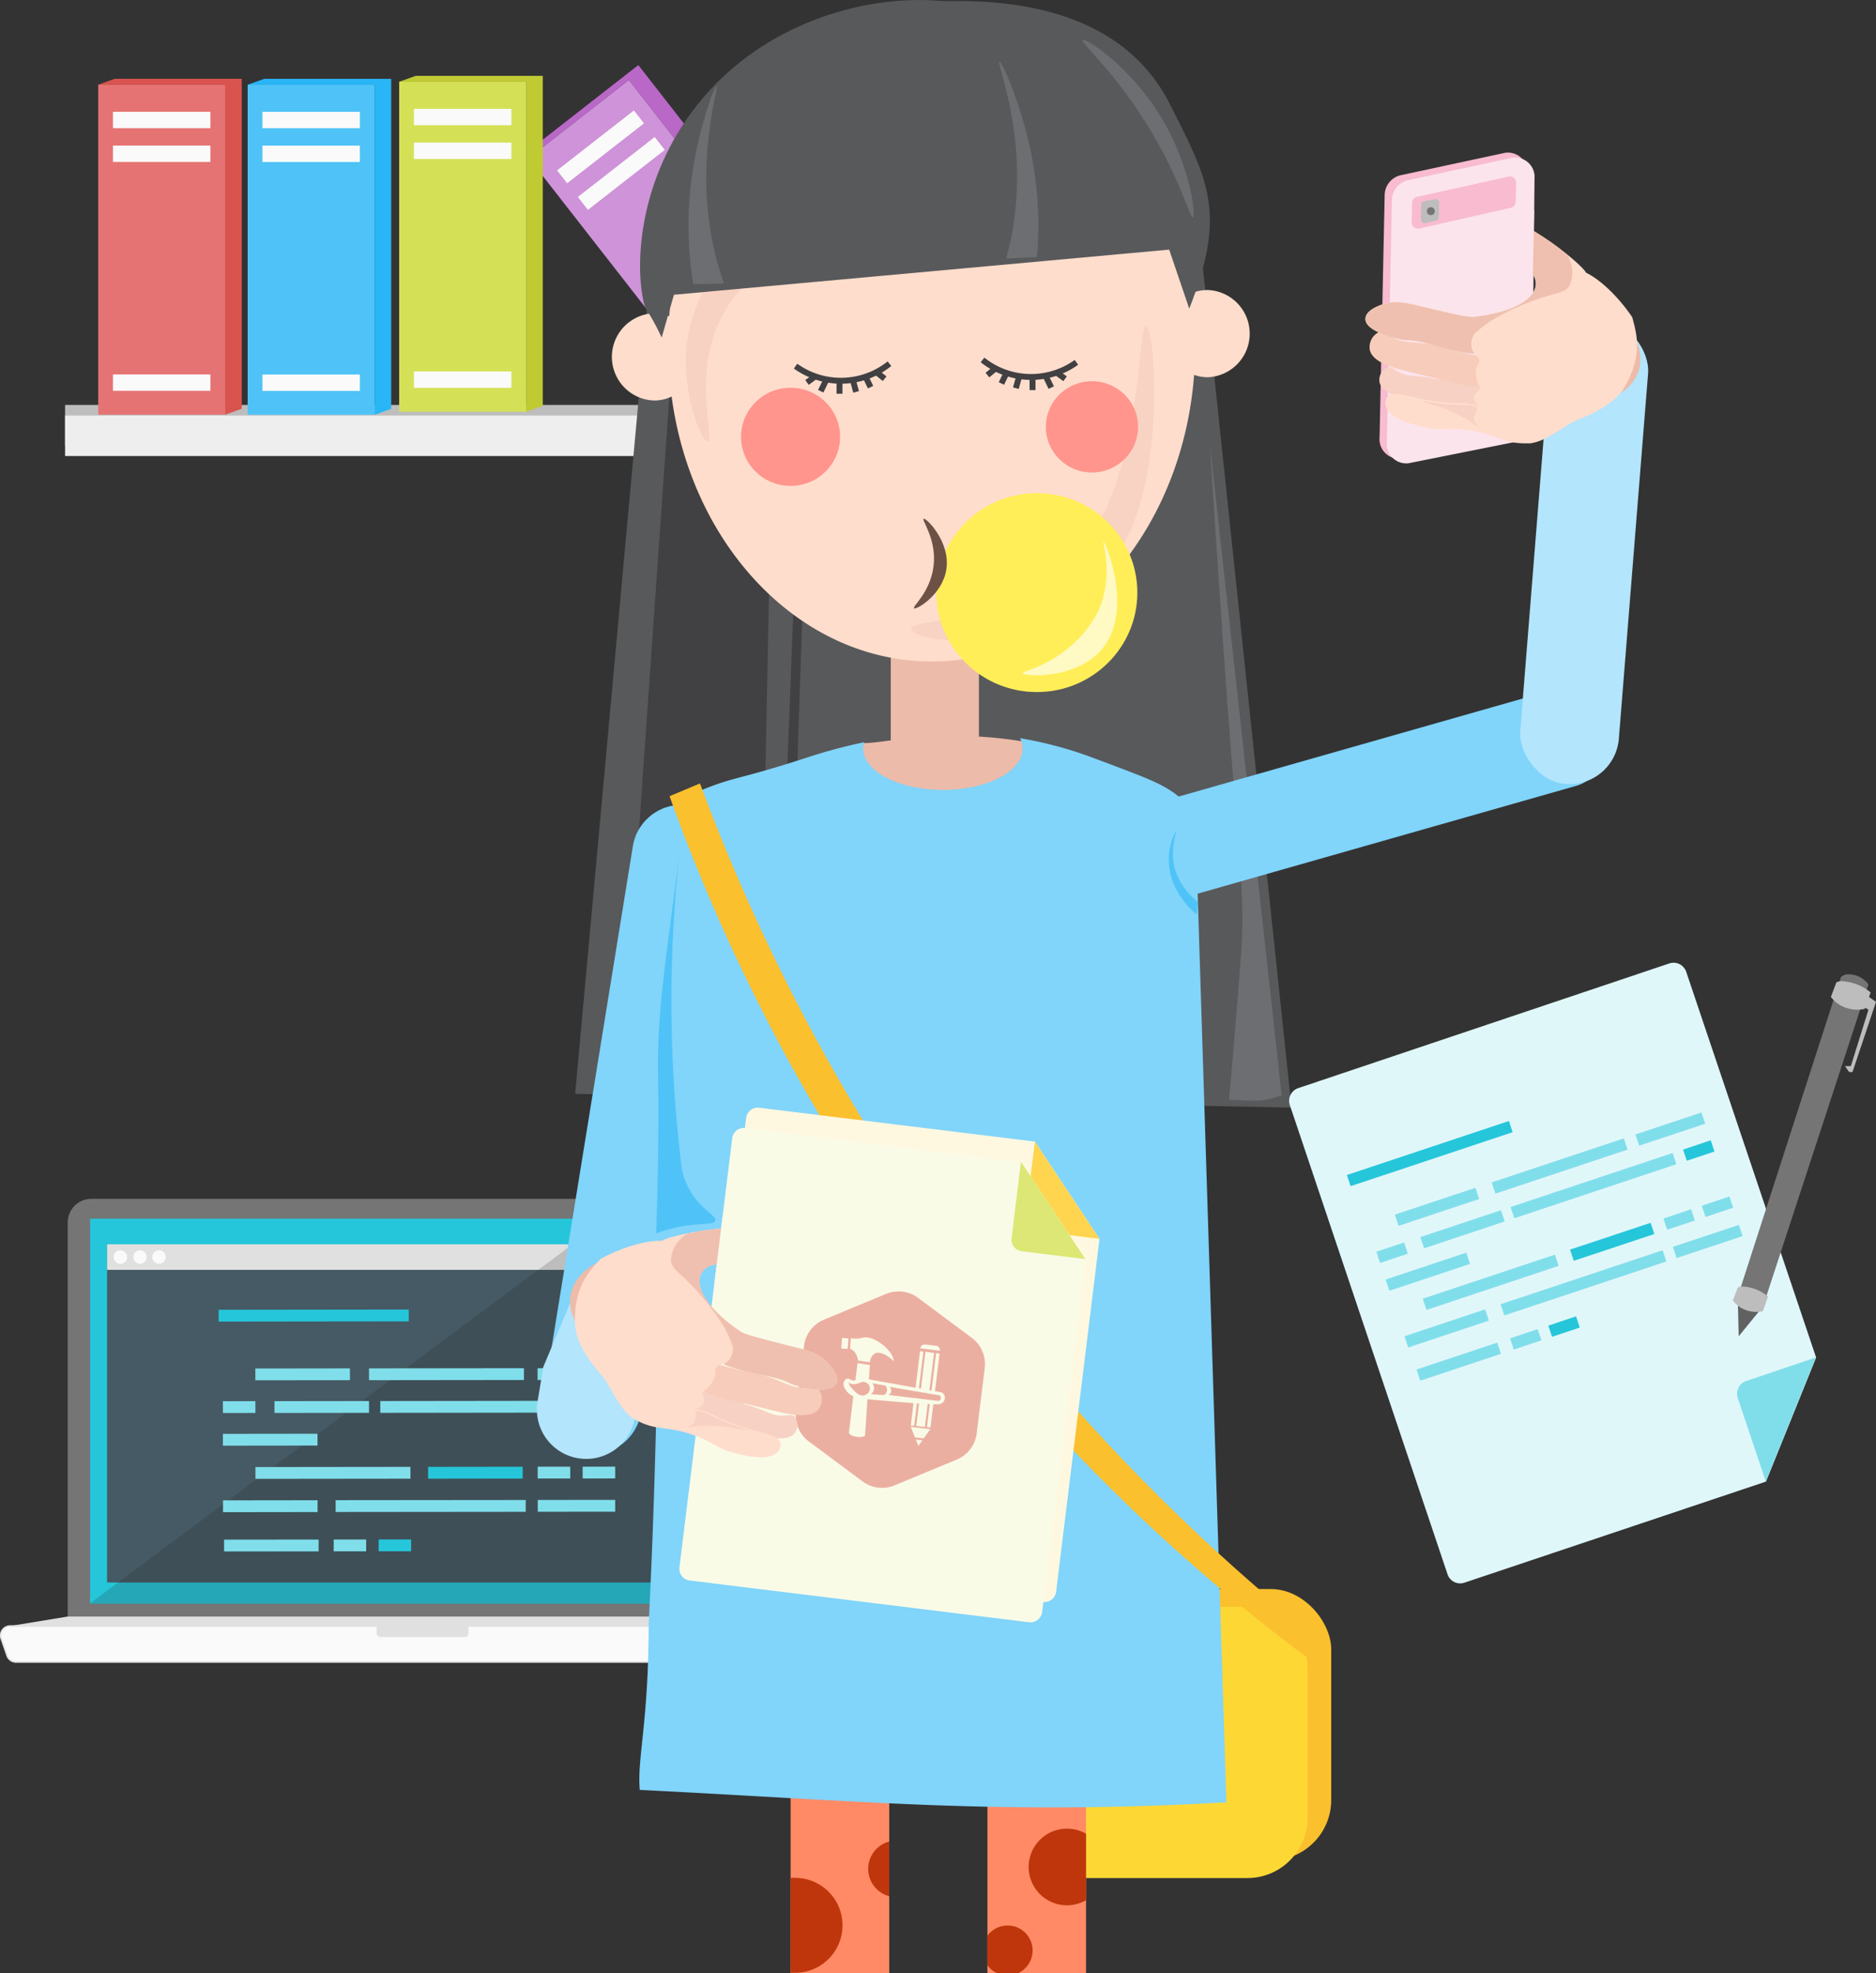 <svg xmlns="http://www.w3.org/2000/svg" viewBox="0 0 317.7 334.15"><rect x="0" y="0" width="317.7" height="334.15" fill="#333333" stroke="none"/><title>DMSCW</title><g id="9e00cf59-ed00-4ff2-afeb-da3a9f7bc4bf" data-name="Layer 2"><g id="a22e6f76-35cf-496c-b042-d54a92c4b5c8" data-name="Layer 1"><path d="M126.37,203H15.47a4,4,0,0,0-4,4v68.27h119V207.06A4,4,0,0,0,126.37,203Z" style="fill:#757575"/><path d="M1.73,275.33H140.91a1.61,1.61,0,0,1,1.54,2.05l-.84,2.9a1.61,1.61,0,0,1-1.54,1.16H2.71a1.61,1.61,0,0,1-1.52-1.09l-1-2.9A1.61,1.61,0,0,1,1.73,275.33Z" style="fill:#fafafa;stroke:#e0e0e0;stroke-miterlimit:10;stroke-width:0.25px"/><polygon points="130.31 273.74 11.44 273.74 1.73 275.33 141.43 275.33 130.31 273.74" style="fill:#e0e0e0"/><rect x="63.78" y="274.94" width="15.56" height="2.26" rx="0.65" ry="0.65" style="fill:#e0e0e0"/><rect x="15.27" y="206.36" width="110.66" height="65.2" style="fill:#26c6da"/><rect x="18.13" y="210.7" width="105.7" height="57.27" style="fill:#455a64"/><rect x="18.13" y="210.7" width="105.7" height="4.33" style="fill:#e0e0e0"/><circle cx="20.39" cy="212.86" r="1.14" style="fill:#fafafa"/><circle cx="23.71" cy="212.86" r="1.14" style="fill:#fafafa"/><circle cx="26.92" cy="212.86" r="1.14" style="fill:#fafafa"/><polygon points="15.27 271.47 15.27 271.56 125.94 271.56 125.94 206.36 102.81 206.36 15.27 271.47" style="fill:#231f20;opacity:0.18"/><line x1="69.22" y1="222.75" x2="37.03" y2="222.79" style="fill:none;stroke:#26c6da;stroke-miterlimit:10;stroke-width:2px"/><line x1="88.73" y1="232.68" x2="62.49" y2="232.71" style="fill:none;stroke:#80deea;stroke-miterlimit:10;stroke-width:2px"/><line x1="69.51" y1="249.39" x2="43.26" y2="249.42" style="fill:none;stroke:#80deea;stroke-miterlimit:10;stroke-width:2px"/><line x1="96.59" y1="238.2" x2="64.4" y2="238.24" style="fill:none;stroke:#80deea;stroke-miterlimit:10;stroke-width:2px"/><line x1="89.03" y1="255" x2="56.84" y2="255.03" style="fill:none;stroke:#80deea;stroke-miterlimit:10;stroke-width:2px"/><line x1="59.26" y1="232.71" x2="43.24" y2="232.73" style="fill:none;stroke:#80deea;stroke-miterlimit:10;stroke-width:2px"/><line x1="62.49" y1="238.24" x2="46.48" y2="238.26" style="fill:none;stroke:#80deea;stroke-miterlimit:10;stroke-width:2px"/><line x1="43.25" y1="238.26" x2="37.75" y2="238.27" style="fill:none;stroke:#80deea;stroke-miterlimit:10;stroke-width:2px"/><line x1="96.57" y1="249.36" x2="91.06" y2="249.36" style="fill:none;stroke:#80deea;stroke-miterlimit:10;stroke-width:2px"/><line x1="104.16" y1="238.19" x2="98.66" y2="238.2" style="fill:none;stroke:#26c6da;stroke-miterlimit:10;stroke-width:2px"/><line x1="104.18" y1="249.35" x2="98.67" y2="249.36" style="fill:none;stroke:#80deea;stroke-miterlimit:10;stroke-width:2px"/><line x1="104.16" y1="232.66" x2="91.04" y2="232.68" style="fill:none;stroke:#80deea;stroke-miterlimit:10;stroke-width:2px"/><line x1="104.18" y1="254.98" x2="91.07" y2="254.99" style="fill:none;stroke:#80deea;stroke-miterlimit:10;stroke-width:2px"/><line x1="88.52" y1="249.37" x2="72.5" y2="249.39" style="fill:none;stroke:#26c6da;stroke-miterlimit:10;stroke-width:2px"/><line x1="62.01" y1="261.69" x2="56.51" y2="261.69" style="fill:none;stroke:#80deea;stroke-miterlimit:10;stroke-width:2px"/><line x1="69.62" y1="261.68" x2="64.12" y2="261.68" style="fill:none;stroke:#26c6da;stroke-miterlimit:10;stroke-width:2px"/><line x1="53.96" y1="261.7" x2="37.95" y2="261.71" style="fill:none;stroke:#80deea;stroke-miterlimit:10;stroke-width:2px"/><line x1="53.77" y1="243.78" x2="37.75" y2="243.8" style="fill:none;stroke:#80deea;stroke-miterlimit:10;stroke-width:2px"/><line x1="53.78" y1="255.04" x2="37.77" y2="255.06" style="fill:none;stroke:#80deea;stroke-miterlimit:10;stroke-width:2px"/><rect x="11.02" y="68.57" width="112" height="6.86" style="fill:#bdbdbd"/><rect x="11.02" y="70.36" width="112" height="6.86" style="fill:#eee"/><rect x="16.63" y="14.34" width="21.5" height="55.88" style="fill:#e57373"/><rect x="19.13" y="18.93" width="16.5" height="2.77" style="fill:#fafafa"/><rect x="19.13" y="24.65" width="16.5" height="2.77" style="fill:#fafafa"/><rect x="19.13" y="63.4" width="16.5" height="2.77" style="fill:#fafafa"/><polygon points="16.63 14.34 19.44 13.34 40.94 13.34 40.94 69.22 38.13 70.22 38.13 14.34 16.63 14.34" style="fill:#da544f"/><rect x="104.46" y="14.24" width="21.5" height="55.88" transform="translate(-1.57 79.79) rotate(-37.96)" style="fill:#ce93d8"/><rect x="93.45" y="23.48" width="16.5" height="2.77" transform="translate(6.22 67.82) rotate(-37.96)" style="fill:#fafafa"/><rect x="96.97" y="27.99" width="16.5" height="2.77" transform="translate(4.19 70.93) rotate(-37.96)" style="fill:#fafafa"/><rect x="120.8" y="58.54" width="16.5" height="2.77" transform="translate(-9.56 92.06) rotate(-37.96)" style="fill:#fafafa"/><polygon points="89.55 26.76 91.15 24.25 108.1 11.02 142.47 55.08 140.87 57.6 106.5 13.54 89.55 26.76" style="fill:#ba68c8"/><rect x="41.94" y="14.35" width="21.5" height="55.88" style="fill:#4fc3f7"/><rect x="44.44" y="18.94" width="16.5" height="2.77" style="fill:#fafafa"/><rect x="44.44" y="24.66" width="16.5" height="2.77" style="fill:#fafafa"/><rect x="44.44" y="63.42" width="16.5" height="2.77" style="fill:#fafafa"/><polygon points="41.94 14.35 44.75 13.35 66.25 13.35 66.25 69.23 63.44 70.23 63.44 14.35 41.94 14.35" style="fill:#29b6f6"/><rect x="67.6" y="13.84" width="21.5" height="55.88" style="fill:#d4e157"/><rect x="70.1" y="18.43" width="16.5" height="2.77" style="fill:#fafafa"/><rect x="70.1" y="24.15" width="16.5" height="2.77" style="fill:#fafafa"/><rect x="70.1" y="62.9" width="16.5" height="2.77" style="fill:#fafafa"/><polygon points="67.6 13.84 70.42 12.84 91.92 12.84 91.92 68.72 89.1 69.72 89.1 13.84 67.6 13.84" style="fill:#c0ca33"/><polygon points="110.08 46.48 97.4 185.22 218.72 187.55 203.38 42.27 110.08 46.48" style="fill:#58595b"/><path d="M208.13,186.23c5.27.25,5.81.32,8.92-.75L204.88,75.1c1.72,27,3.16,47.75,4.51,63.38,1.14,13.29,1.23,17.42.67,24.67C209.17,174.57,208.34,184.19,208.13,186.23Z" style="fill:#6d6e71"/><polygon points="113.61 63.53 106.62 163.26 128.94 165.98 130.98 61.31 113.61 63.53" style="fill:#414042"/><polygon points="134.93 88.64 131.9 166.61 133.74 167.99 136.47 86.32 134.93 88.64" style="fill:#414042"/><rect x="99.51" y="135.68" width="16.7" height="111.17" rx="8.35" ry="8.35" transform="translate(32 -14.8) rotate(9.21)" style="fill:#81d4fa"/><rect x="172.31" y="269.08" width="53.13" height="45.93" rx="10.21" ry="10.21" style="fill:#fbc02d"/><rect x="168.31" y="272.09" width="53.13" height="45.93" rx="10.21" ry="10.21" style="fill:#fdd835"/><rect x="217" y="87" width="16.7" height="98.5" rx="8.35" ry="8.35" transform="translate(156.04 390.29) rotate(-105.9)" style="fill:#81d4fa"/><rect x="259.47" y="53.01" width="16.7" height="78.53" rx="8.35" ry="8.35" transform="matrix(1, 0.08, -0.08, 1, 7.84, -20.21)" style="fill:#b3e5fc"/><rect x="133.89" y="228.97" width="16.7" height="105.18" style="fill:#ff8a65"/><path d="M185.36,128.73a69.07,69.07,0,0,0-19.58-4V102.26H150.85v23.11c-6.49.92-3.57,0-6.49.92-12.88,4-12.58,3.45-19.32,9.19l-1.54,69.8,68.77,1.86,7.7-71.06C195.4,131.81,197,132.94,185.36,128.73Z" style="fill:#edbba9"/><rect x="167.22" y="228.97" width="16.7" height="105.18" style="fill:#ff8a65"/><path d="M204.49,49.11a6.92,6.92,0,0,0-2.75.57c-3.57-25.19-21.9-44.38-44-44.38-23.21,0-42.27,21.18-44.41,48.26a6.91,6.91,0,0,0-2.59-.51,7.39,7.39,0,0,0,0,14.77,6.91,6.91,0,0,0,3-.67c3.4,25.43,21.83,44.86,44.05,44.86,23.28,0,42.39-21.33,44.43-48.53a6.91,6.91,0,0,0,2.3.4,7.39,7.39,0,0,0,0-14.77Z" style="fill:#fdc"/><path d="M194.11,55.25c-1.62-.26-.48,26.8-11.95,38.7-11.64,12.07-28.07,10.63-27.86,12.6.19,1.76,13.34,4.16,24.63-2.63A33.68,33.68,0,0,0,190.33,92C197.37,79.75,195.58,55.49,194.11,55.25Z" style="fill:#efc3b6;opacity:0.42"/><ellipse cx="133.88" cy="73.97" rx="8.39" ry="8.31" style="fill:#ff958d"/><ellipse cx="184.92" cy="72.28" rx="7.81" ry="7.73" style="fill:#ff958d"/><ellipse cx="175.59" cy="100.35" rx="17.02" ry="16.84" style="fill:#ffee58"/><path d="M154.79,103c.38.32,4.79-2.28,5.47-6.54.75-4.69-3.43-8.82-3.84-8.62s2.24,3.47,1.68,8S154.45,102.69,154.79,103Z" style="fill:#6d5145"/><path d="M198,42.27" style="fill:#6d6e71"/><path d="M116.31,64.14a25.31,25.31,0,0,1,3.22-15.54c4.4-7.24,11.45-9.45,16.07-10.89C141,36,146.16,35.85,146.3,36.48s-6.4,1.58-13.66,6.53c-2.94,2-7.57,5.16-10.39,10.57-5.12,9.8-1.1,20.88-2.38,21.13C119,74.88,116.81,69.66,116.31,64.14Z" style="fill:#efc3b6;opacity:0.45"/><path d="M185.36,128.42A66.5,66.5,0,0,0,172.74,125a3.94,3.94,0,0,1,.44,1.75c0,3.88-6,7-13.5,7s-13.5-3.14-13.5-7a3.78,3.78,0,0,1,.17-1.07,90.57,90.57,0,0,0-10,2.7c-12.31,4-11.92,2.95-19.15,6.1a2,2,0,0,0-1.2,1.61c-2.4,21.87-4.79,32.79-4.6,45.48.51,33.41-.23,67.54-1.55,93.52,0,16.56-2,22.86-1.5,28,38.61,1.93,60.78,4.25,99.34,2.11l-5.31-167.84C197.84,133,197,132.79,185.36,128.42Z" style="fill:#81d4fa"/><path d="M134.73,62a13.16,13.16,0,0,0,15.9-.41" style="fill:none;stroke:#414042;stroke-miterlimit:10"/><line x1="142.17" y1="64.45" x2="142.17" y2="66.67" style="fill:none;stroke:#414042;stroke-miterlimit:10"/><line x1="144.47" y1="64.47" x2="144.98" y2="66.36" style="fill:none;stroke:#414042;stroke-miterlimit:10"/><line x1="146.59" y1="63.82" x2="147.43" y2="65.56" style="fill:none;stroke:#414042;stroke-miterlimit:10"/><line x1="137.88" y1="63.88" x2="136.66" y2="64.76" style="fill:none;stroke:#414042;stroke-miterlimit:10"/><line x1="148.43" y1="63.01" x2="149.81" y2="64.13" style="fill:none;stroke:#414042;stroke-miterlimit:10"/><line x1="139.84" y1="64.5" x2="138.99" y2="66.25" style="fill:none;stroke:#414042;stroke-miterlimit:10"/><path d="M182.29,61.36a13.16,13.16,0,0,1-15.9-.41" style="fill:none;stroke:#414042;stroke-miterlimit:10"/><line x1="174.86" y1="63.83" x2="174.86" y2="66.05" style="fill:none;stroke:#414042;stroke-miterlimit:10"/><line x1="172.56" y1="63.85" x2="172.04" y2="65.73" style="fill:none;stroke:#414042;stroke-miterlimit:10"/><line x1="170.43" y1="63.19" x2="169.59" y2="64.94" style="fill:none;stroke:#414042;stroke-miterlimit:10"/><line x1="179.15" y1="63.25" x2="180.37" y2="64.14" style="fill:none;stroke:#414042;stroke-miterlimit:10"/><line x1="168.59" y1="62.39" x2="167.22" y2="63.51" style="fill:none;stroke:#414042;stroke-miterlimit:10"/><line x1="177.18" y1="63.88" x2="178.03" y2="65.63" style="fill:none;stroke:#414042;stroke-miterlimit:10"/><path d="M114.13,49.91,198,42.27l3.4,10c6.35-16.17,3.33-21.66-3.4-34.85C188.17-1.78,163.13.4,159.18.14l-.76-.05c-13-.82-28.94,4.24-39.34,16.45C108.46,29,107.5,43.75,108.9,50.64c.52,2.55.61,1.13,3.16,6.51Z" style="fill:#58595b"/><path d="M171.59,37.86" style="fill:#966754"/><path d="M225.38,279.15A334.15,334.15,0,0,1,118.54,132.66l-5.15,2.16A314.5,314.5,0,0,0,224.72,283.15Z" style="fill:#fbc02d"/><path d="M96.54,220.66,92,231.48l-1,6.08a8.35,8.35,0,0,0,16.48,2.67l2.54-15.67Z" style="fill:#b3e5fc"/><path d="M119.14,264.2l57.51,7.07a2,2,0,0,0,2.2-1.72l7.35-59.77-10.94-16.47-46.7-5.74a2,2,0,0,0-2.2,1.72L117.42,262A2,2,0,0,0,119.14,264.2Z" style="fill:#fff8e1"/><path d="M175.38,208.45l10.81,1.33-10.94-16.47-1.59,12.94A2,2,0,0,0,175.38,208.45Z" style="fill:#ffd54f"/><path d="M116.78,267.63l57.51,7.07a2,2,0,0,0,2.2-1.72l7.35-59.77L172.9,196.73,126.2,191a2,2,0,0,0-2.2,1.72l-8.94,72.71A2,2,0,0,0,116.78,267.63Z" style="fill:#f9fbe7"/><path d="M173,211.88l10.81,1.33L172.9,196.73l-1.59,12.94A2,2,0,0,0,173,211.88Z" style="fill:#dce775"/><path d="M255.59,74l-18.26,3.65a3.3,3.3,0,0,1-3.7-3.6l.86-40.89a3.51,3.51,0,0,1,2.59-3.46l17.82-3.83a3.29,3.29,0,0,1,3.74,3.54l-.42,41.06A3.51,3.51,0,0,1,255.59,74Z" style="fill:#f8bbd0"/><path d="M256.82,74.79l-18.26,3.65a3.3,3.3,0,0,1-3.7-3.6L235.72,34a3.51,3.51,0,0,1,2.59-3.46l17.82-3.83a3.29,3.29,0,0,1,3.74,3.54l-.42,41.06A3.51,3.51,0,0,1,256.82,74.79Z" style="fill:#fce4ec"/><g style="opacity:0.46"><path d="M164.55,226.52l-4.48-3.33-4.54-3.38a5.53,5.53,0,0,0-5.55-.68l-5.23,2.17-5.15,2.14a5.53,5.53,0,0,0-3.45,4.54l-.67,5.44-.67,5.44A5.53,5.53,0,0,0,137,244.1l4.48,3.33,4.54,3.38a5.53,5.53,0,0,0,5.55.68l5.23-2.17,5.16-2.14a5.53,5.53,0,0,0,3.45-4.54l.67-5.44.67-5.44A5.53,5.53,0,0,0,164.55,226.52Zm-7.86,1.14,1.82.22a.76.76,0,0,1,.66.84l-3.32-.41A.76.76,0,0,1,156.69,227.67ZM146,226.54c1-.3,2.55.25,4,1.63s1.34,2.33,1.34,2.33a5.84,5.84,0,0,0-1.85-1.29c-.76-.19-1.05-.27-1.59.19a2,2,0,0,0-.58,1.27l-2-.27a3.2,3.2,0,0,0-.65-1.55c-.5-.48-.71-.43-.71-.43l.13-1.83A4.22,4.22,0,0,0,146,226.54Zm-3.53,1.8.13-1.79,1.08.08-.13,1.79Zm13.05,16.5-.42-1.08,1.1.14Zm1-1.41-.1.14-1.48-.18-.06-.16-.64-1.62,1.65.2,1.65.2Zm2.54-5.65a8.79,8.79,0,0,1-1,0l-.49,3.94-.59-.07.48-3.9-.36,0-.48,3.89-1.45-.18.47-3.82-.36,0-.47,3.8-.57-.07.46-3.77c-2.92-.23-6.46-.54-7.8-.66l-.41,6.15s-.29.35-1.43.21-1.3-.68-1.3-.68l.75-6.18a3,3,0,0,1-1.65-1.83c-.12-.8.51-1.4,1-1.09a1.54,1.54,0,0,0,1,.23l.36-2.94,2.09.34-.16,2.42,7.9,1.42.76-6.19.57.07-.77,6.22.35.06.77-6.24,1.45.18-.78,6.32.35.06.78-6.34.59.07-.78,6.37.91.16s.6,0,.76.82A1.1,1.1,0,0,1,159.05,237.77Z" style="fill:#da544f"/><path d="M145.64,234.15c-1.49.6-1.92-.1-1.92-.1.08.51.19.73,1.12,1.63s1.7.75,2.26.1A1.12,1.12,0,0,0,145.64,234.15Z" style="fill:#da544f"/><path d="M159,236.26l-8.38-1.42a.81.81,0,0,1-.17,1.37l8.39,1a.38.38,0,0,0,.29-.09.5.5,0,0,0,.17-.57A.39.39,0,0,0,159,236.26Z" style="fill:#da544f"/><path d="M149.86,234.61l-2.13-.38a1.29,1.29,0,0,1-.24,1.85l0,0,2.2.15a1,1,0,0,0,.2-1.64Z" style="fill:#da544f"/></g><path d="M254.89,66.25c-2-1.49-3.23-.46-9-1.95-1.58-.41-1.71.11-2.78-.13-3.58-.79-4.46-.21-6.31-1.21-.86-.47-1.24-.9-1.83-.76a2.34,2.34,0,0,0-1.35,2.5c.34,1.86,3.62,2.66,5.45,3.11,3.86.94,4.12-.17,7.63.72,2,.5,2.57,1,6.83,2.29,2.6.77,3.36.86,3.63.5C257.66,70.68,256.63,67.56,254.89,66.25Z" style="fill:#f7d1c4"/><path d="M273.09,66.49c4.28-4.24,2.8-9.62,1.43-12.64,4.8,4.91,4.8,11.66-3.07,14" style="fill:#edbba9"/><path d="M257.36,62.21c-2.38-1.79-4.1-1-11-2.83-1.9-.49-1.73-.54-3-.82-4.3-.95-5.36-.25-7.57-1.45-1-.56-1.49-1.09-2.19-.91a2.81,2.81,0,0,0-1.63,3c.4,2.23,4.35,3.19,6.55,3.73,4.64,1.13,4.7,1.13,8.92,2.19,2.4.61,3.32-.09,8.44,1.42,3.12.92,4,1,4.36.6C260.79,66.36,259.44,63.78,257.36,62.21Z" style="fill:#f7ccba"/><path d="M260.12,75l.49-.07Z" style="fill:#fdc"/><path d="M261,74.85l.36-.07Z" style="fill:#fdc"/><path d="M259.22,75.07l.58-.05Z" style="fill:#fdc"/><path d="M257.22,37.73c5.33,2.6,11.06,7.57,11.35,8.43,3.09,1.52,6.13,5,7.84,7.54.88,3.13,1.7,6.51-1.22,11.73-2.12,3.79-8,5.51-9,6.12-3.63,2.22-4.73,3.12-7,3.52-.3,0-.6,0-.91,0-3.9,0-4.79-1.53-9.58-2.23-3.87-.57-4.25.29-7.89-.59-1.5-.36-5.79-1.4-6.15-3.68a1.78,1.78,0,0,1,.29-1.37c.92-1.1,3.38-.07,6.79.54a32,32,0,0,0,6.39.48l2.54.58a1.6,1.6,0,0,1-.87-.8,1.51,1.51,0,0,1-.08-1.07c.2-.59.69-.59.83-1.1s-.13-.52-.36-1.26a4.11,4.11,0,0,1-.19-2.09c.18-.79.6-1,.53-1.49a1.68,1.68,0,0,0-.83-1.1c-4.9-.48-8.66-2.41-11.51-2.32-.73,0-7.33-1.32-6.94-3.78.22-1.37,2.37-2.08,3-2.3,2.5-.83,4.45-.06,8.65.89,3.82.87,5.73,1.36,6.79,1.24,6.93-.78,11.44-3.45,10.19-6.65-.62-1.59-3-2.36-6.48-5.64-1.35-1.26-2.85-1.52-2.4-2.85s.26-1.94.87-2C254.08,36.16,256.27,37.27,257.22,37.73Z" style="fill:#fdc"/><path d="M267.28,72.89" style="fill:#edbba9"/><path d="M250.34,72.23c.06-.07-.54-.41-.7-1.11-.22-.94.63-1.48.43-2-.26-.68-1.91-.46-4.41-.61-2.82-.17-4.69-.68-4.72-.55s1,.3,2.85.95a23.82,23.82,0,0,1,3.38,1.43C248.94,71.27,250.24,72.35,250.34,72.23Z" style="fill:#f7d1c4"/><path d="M264.33,42.24c.32.51.87.56,1.19,1.07a6.17,6.17,0,0,1,.59,1.59,5.37,5.37,0,0,1-.27,3.39c-.62,1.08-1.81,1.28-3.68,1.81a41,41,0,0,0-9.44,4.09,20.59,20.59,0,0,0-3,2.31,3.13,3.13,0,0,0-.49,2.43,2.74,2.74,0,0,0,.47,1c-4.9-.48-8.66-2.41-11.51-2.32-.73,0-7.33-1.32-6.94-3.78.22-1.37,2.37-2.08,3-2.3,2.5-.83,4.45-.06,8.65.89,3.82.87,5.73,1.36,6.79,1.24,6.93-.78,11.44-3.45,10.19-6.65-.62-1.59-3-2.36-6.48-5.64-1.35-1.26-2.85-1.52-2.4-2.85s.26-1.94.87-2c2.25-.33,5.25,1.26,5.25,1.26A45.13,45.13,0,0,1,264.33,42.24Z" style="fill:#efc0af"/><path d="M115,234.24c2.44-.4,3.08,1.09,8.87,2.43,1.59.37,1.47.89,2.53,1.18,3.54,1,4.05,1.88,6.15,1.85,1,0,1.52-.23,2,.17a2.34,2.34,0,0,1,0,2.84c-1.16,1.49-4.44.68-6.27.23-3.86-.95-3.57-2.05-7.1-2.89-2-.48-2.75-.28-7.11-1.13-2.66-.52-3.38-.79-3.45-1.23C110.52,236.89,112.88,234.6,115,234.24Z" style="fill:#f7d1c4"/><path d="M98.54,224.34c-1.42-5.85,2.65-9.66,5.4-11.52-6.67,1.67-10.2,7.41-4.72,13.53" style="fill:#edbba9"/><path d="M114.71,229.52c2.93-.48,4.12,1,11.07,2.58,1.91.44,1.78.32,3.05.67,4.25,1.15,4.86,2.26,7.38,2.22,1.18,0,1.82-.27,2.37.21a2.81,2.81,0,0,1,.05,3.41c-1.39,1.79-5.33.82-7.53.28-4.64-1.14-4.69-1.18-8.92-2.18-2.41-.57-2.9-1.62-8.14-2.65-3.2-.63-4.05-.95-4.14-1.48C109.74,231.6,112.13,229.94,114.71,229.52Z" style="fill:#f7ccba"/><path d="M106.35,239.56l-.41-.29Z" style="fill:#fdc"/><path d="M105.62,239l-.29-.23Z" style="fill:#fdc"/><path d="M107.11,240.05l-.49-.31Z" style="fill:#fdc"/><path d="M126.16,207.88c-5.93-.16-13.31,1.59-14,2.22-3.44-.08-7.75,1.59-10.44,3.06-2.23,2.37-4.52,5-4.34,11,.13,4.34,4.55,8.59,5.16,9.59,2.2,3.65,2.75,4.95,4.53,6.34.25.15.52.31.79.45,3.46,1.8,5,.86,9.53,2.45,3.7,1.29,3.63,2.22,7.27,3.13,1.5.37,5.78,1.44,7.15-.41a1.78,1.78,0,0,0,.38-1.35c-.3-1.4-3-1.63-6.26-2.67a32,32,0,0,1-5.89-2.53l-2.52-.66a1.6,1.6,0,0,0,1.14-.31,1.51,1.51,0,0,0,.57-.91c.1-.62-.34-.85-.23-1.36s.35-.4.9-1a4.11,4.11,0,0,0,1.13-1.77c.21-.78-.09-1.12.22-1.57a1.68,1.68,0,0,1,1.25-.59c4.56,1.85,8.79,1.87,11.28,3.26.64.36,7.11,2.22,7.91-.14.44-1.31-1.14-2.94-1.63-3.45-1.83-1.89-3.92-2.11-8.09-3.21-3.78-1-5.71-1.44-6.59-2-5.78-3.9-8.55-8.35-6-10.61,1.29-1.12,3.71-.72,8.35-2,1.78-.49,3.23,0,3.45-1.42s.67-1.84.16-2.2C129.66,207.93,127.21,207.91,126.16,207.88Z" style="fill:#fdc"/><path d="M100.13,232.84" style="fill:#edbba9"/><path d="M116.29,241.65c0-.09.67-.12,1.14-.65.63-.73.13-1.6.55-2s1.91.47,4.19,1.5c2.57,1.16,4.47,1.57,4.44,1.69s-1-.21-3-.48a23.82,23.82,0,0,0-3.66-.3C118,241.44,116.32,241.79,116.29,241.65Z" style="fill:#f7d1c4"/><path d="M117.76,208.59c-.52.31-1,.09-1.55.4a6.17,6.17,0,0,0-1.26,1.14,5.37,5.37,0,0,0-1.33,3.13c0,1.24,1,2,2.43,3.31a41,41,0,0,1,6.48,8,20.59,20.59,0,0,1,1.56,3.42,3.13,3.13,0,0,1-.69,2.38,2.74,2.74,0,0,1-.87.64c4.56,1.85,8.79,1.87,11.28,3.26.64.36,7.11,2.22,7.91-.14.44-1.31-1.14-2.94-1.63-3.45-1.83-1.89-3.92-2.11-8.09-3.21-3.78-1-5.71-1.44-6.59-2-5.78-3.9-8.55-8.35-6-10.61,1.29-1.12,3.71-.72,8.35-2,1.78-.49,3.23,0,3.45-1.42s.67-1.84.16-2.2c-1.84-1.33-5.24-1.31-5.24-1.31A45.13,45.13,0,0,0,117.76,208.59Z" style="fill:#efc0af"/><polygon points="122.35 206.13 121.03 216.92 132.72 217.65 135.04 203.77 122.35 206.13" style="fill:#f9fbe7"/><path d="M173.22,114c.15.56,8.95,1.12,13.33-4,5.6-6.54.58-18.36.33-18.33s1.89,6-1,12a19.12,19.12,0,0,1-5.5,6.5C176.51,113.17,173.12,113.63,173.22,114Z" style="fill:#fff9c4"/><polygon points="259.81 35.6 259.52 49.3 247.68 48.09 249.12 33.7 259.81 35.6" style="fill:#fce4ec"/><path d="M240,33.32l15.47-3.41a1.05,1.05,0,0,1,1.28,1l-.07,3.27a1.05,1.05,0,0,1-.82,1L240.35,38.7a1.05,1.05,0,0,1-1.28-1l.07-3.33A1.05,1.05,0,0,1,240,33.32Z" style="fill:#f8bbd0"/><path d="M241.22,34.06l1.78-.33a.61.61,0,0,1,.72.61l-.05,2.44a.61.61,0,0,1-.48.58l-1.79.41a.61.61,0,0,1-.75-.61l.05-2.51A.61.61,0,0,1,241.22,34.06Z" style="fill:#bdbdbd"/><circle cx="242.29" cy="35.75" r="0.67" transform="translate(201.45 277.24) rotate(-88.79)" style="fill:#757575"/><path d="M133.89,334.06c.25,0,.49,0,.75,0a8,8,0,1,0,0-16.08c-.25,0-.5,0-.75,0Z" style="fill:#bf360c"/><path d="M150.59,311.83a4.79,4.79,0,0,0,0,9.26Z" style="fill:#bf360c"/><path d="M174.87,330.29a4.23,4.23,0,0,0-7.65-2.5v5a4.24,4.24,0,0,0,1.66,1.35h3.49A4.23,4.23,0,0,0,174.87,330.29Z" style="fill:#bf360c"/><path d="M202,36.83c.6-.2-.44-9.47-6.09-18.13-5.09-7.82-12.11-12.34-12.54-11.9s5,4.92,10.64,13.94C199.88,30.05,201.5,37,202,36.83Z" style="fill:#6d6e71"/><path d="M170.43,43.76l5.17-.23a61.47,61.47,0,0,0-2-21.89c-1.76-6.32-4-11.35-4.38-11.24s2.68,7.6,3,17.75a55.11,55.11,0,0,1-1,12.25Z" style="fill:#6d6e71"/><path d="M122.58,48l-5.17.14a61.47,61.47,0,0,1,.39-22c1.3-6.43,3.21-11.61,3.55-11.53s-2.12,7.77-1.7,17.92a55.11,55.11,0,0,0,1.89,12.14Z" style="fill:#6d6e71"/><path d="M183.92,310.51a6.49,6.49,0,1,0,0,11.26Z" style="fill:#bf360c"/><path d="M202.66,154.87c-1.43-1.24-4.34-4.17-4.67-8.38a10.09,10.09,0,0,1,1.2-5.83c.14,0-1.13,3.09-.25,6.42a11,11,0,0,0,3.92,5.63Z" style="fill:#4fc3f7"/><path d="M116.34,207.52c2.81-.41,4.56-.14,4.79-.83s-1.7-1.57-3.42-3.79a12.32,12.32,0,0,1-2.25-5c-.68-5.5-1.21-11.34-1.5-17.5A231.16,231.16,0,0,1,115,145c-2,16.19-3.73,25.74-3.56,36.58.14,9.12,0,18.26-.32,27.28A24.05,24.05,0,0,1,116.34,207.52Z" style="fill:#4fc3f7"/><path d="M219.84,184.26l62.86-21.12a2.26,2.26,0,0,1,2.86,1.42l22,65.32-8.49,21L248,268a2.26,2.26,0,0,1-2.86-1.42l-26.71-79.47A2.26,2.26,0,0,1,219.84,184.26Z" style="fill:#e0f7fa"/><path d="M295.7,233.86l11.82-4-8.49,21-4.75-14.15A2.26,2.26,0,0,1,295.7,233.86Z" style="fill:#80deea"/><line x1="255.85" y1="190.77" x2="228.41" y2="199.91" style="fill:none;stroke:#26c6da;stroke-miterlimit:10;stroke-width:2px"/><line x1="275.31" y1="193.71" x2="252.93" y2="201.17" style="fill:none;stroke:#80deea;stroke-miterlimit:10;stroke-width:2px"/><line x1="263.64" y1="213.4" x2="241.26" y2="220.86" style="fill:none;stroke:#80deea;stroke-miterlimit:10;stroke-width:2px"/><line x1="283.58" y1="196.19" x2="256.13" y2="205.34" style="fill:none;stroke:#80deea;stroke-miterlimit:10;stroke-width:2px"/><line x1="281.88" y1="212.66" x2="254.44" y2="221.8" style="fill:none;stroke:#80deea;stroke-miterlimit:10;stroke-width:2px"/><line x1="250.18" y1="202.08" x2="236.53" y2="206.63" style="fill:none;stroke:#80deea;stroke-miterlimit:10;stroke-width:2px"/><line x1="254.5" y1="205.88" x2="240.85" y2="210.43" style="fill:none;stroke:#80deea;stroke-miterlimit:10;stroke-width:2px"/><line x1="238.1" y1="211.34" x2="233.4" y2="212.91" style="fill:none;stroke:#80deea;stroke-miterlimit:10;stroke-width:2px"/><line x1="286.71" y1="205.72" x2="282.02" y2="207.28" style="fill:none;stroke:#80deea;stroke-miterlimit:10;stroke-width:2px"/><line x1="290.03" y1="194.04" x2="285.34" y2="195.61" style="fill:none;stroke:#26c6da;stroke-miterlimit:10;stroke-width:2px"/><line x1="293.2" y1="203.56" x2="288.51" y2="205.12" style="fill:none;stroke:#80deea;stroke-miterlimit:10;stroke-width:2px"/><line x1="288.46" y1="189.33" x2="277.28" y2="193.05" style="fill:none;stroke:#80deea;stroke-miterlimit:10;stroke-width:2px"/><line x1="294.8" y1="208.36" x2="283.62" y2="212.08" style="fill:none;stroke:#80deea;stroke-miterlimit:10;stroke-width:2px"/><line x1="279.85" y1="208.01" x2="266.2" y2="212.55" style="fill:none;stroke:#26c6da;stroke-miterlimit:10;stroke-width:2px"/><line x1="260.73" y1="226.01" x2="256.04" y2="227.58" style="fill:none;stroke:#80deea;stroke-miterlimit:10;stroke-width:2px"/><line x1="267.22" y1="223.85" x2="262.52" y2="225.42" style="fill:none;stroke:#26c6da;stroke-miterlimit:10;stroke-width:2px"/><line x1="253.87" y1="228.3" x2="240.21" y2="232.85" style="fill:none;stroke:#80deea;stroke-miterlimit:10;stroke-width:2px"/><line x1="248.63" y1="213.07" x2="234.97" y2="217.62" style="fill:none;stroke:#80deea;stroke-miterlimit:10;stroke-width:2px"/><line x1="251.82" y1="222.67" x2="238.17" y2="227.22" style="fill:none;stroke:#80deea;stroke-miterlimit:10;stroke-width:2px"/><path d="M312.66,165a4.24,4.24,0,0,1,3.76,1.68l-17.35,53a3.24,3.24,0,0,1-3-.08,3,3,0,0,1-1.26-1.67l16.95-52.47a1.75,1.75,0,0,1,.85-.44Z" style="fill:#757575"/><polygon points="294.28 219.54 294.45 226.27 298.61 221.17 294.28 219.54" style="fill:#616161"/><path d="M294.3,218l-.84,2.21a4.76,4.76,0,0,0,1.7,1.42,5.27,5.27,0,0,0,3.38.4l.88-2.49a7.22,7.22,0,0,0-2.21-1.27,7.5,7.5,0,0,0-2.42-.43Z" style="fill:#bdbdbd"/><path d="M311,166.33l-.94,2.48A5.33,5.33,0,0,0,312,170.4a5.91,5.91,0,0,0,3.79.44l1-2.79a8.09,8.09,0,0,0-2.48-1.42,8.4,8.4,0,0,0-2.71-.49Z" style="fill:#bdbdbd"/><polygon points="316.14 168.56 315.5 170.43 316.42 170.98 313.44 180.53 312.44 180.53 313.15 181.53 313.72 181.53 317.7 169.65 316.14 168.56" style="fill:#bdbdbd"/></g></g></svg>